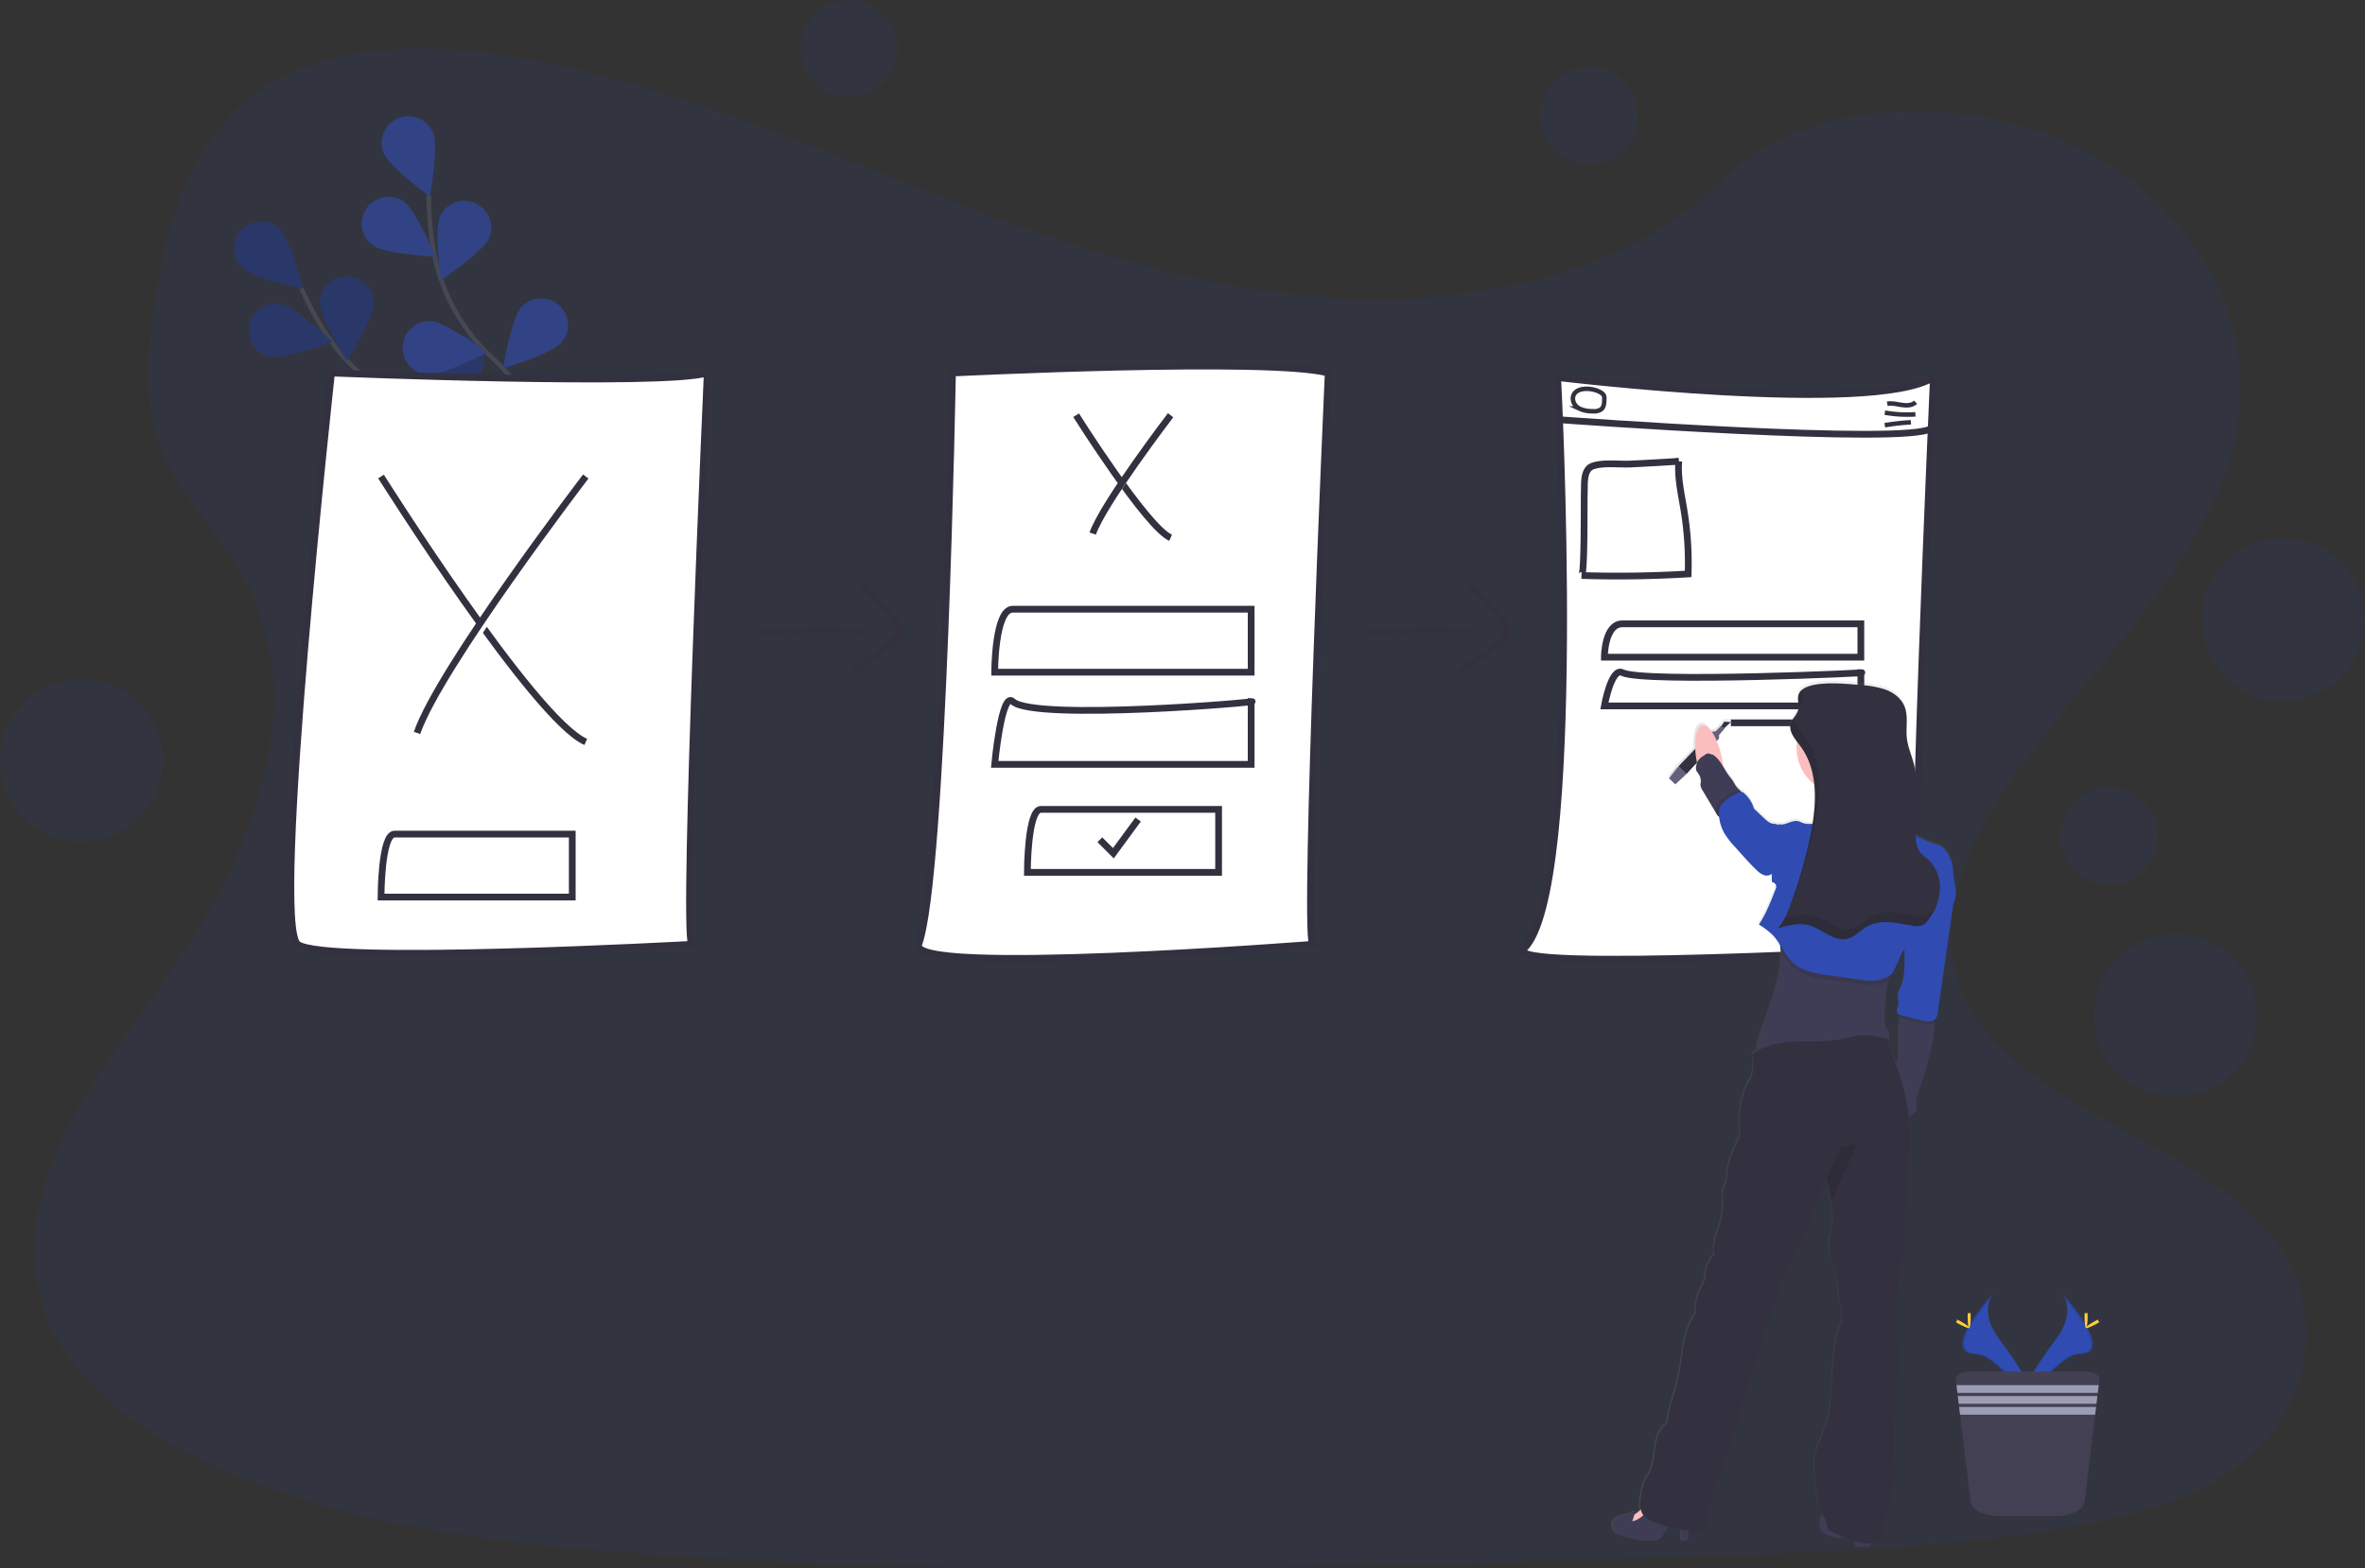 <svg height="697.24" viewBox="0 0 1051.2 697.24" width="1051.2" xmlns="http://www.w3.org/2000/svg" xmlns:xlink="http://www.w3.org/1999/xlink"><rect x="0" y="0" width="1051.2" height="697.24" fill="#333333" stroke="none"/><linearGradient id="a" gradientUnits="userSpaceOnUse" x1="790.73" x2="943.73" y1="596.5" y2="596.5"><stop offset="0" stop-color="#808080" stop-opacity=".25"/><stop offset=".54" stop-color="#808080" stop-opacity=".12"/><stop offset="1" stop-color="#808080" stop-opacity=".1"/></linearGradient><path d="m676.41 234.35c-64.72-2.25-126.36-23.14-185.22-46s-117.19-48.19-180.34-60.3c-40.63-7.79-87.09-8.89-119.83 12.89-31.5 21-41.68 57.15-47.16 90.73-4.11 25.26-6.53 51.84 4.75 75.49 7.83 16.42 21.74 30.22 31.36 45.95 33.46 54.72 9.81 122.2-26.46 175.63-17 25.07-36.74 49-49.87 75.66s-19.2 57.25-7.72 84.47c11.39 27 38.52 47.24 67.91 61.49 59.68 28.95 130 37.23 198.61 41.92 151.82 10.39 304.46 5.89 456.68 1.39 56.34-1.67 112.93-3.36 168.35-12.07 30.77-4.84 62.55-12.51 84.89-31.05 28.36-23.53 35.39-63.38 16.39-92.88-31.88-49.49-120-61.78-142.31-114.9-12.27-29.23.33-61.79 18.15-88.91 38.24-58.16 102.33-109.19 105.71-175.67 2.32-45.67-28.49-91.39-76.13-113-49.94-22.64-119.18-19.8-156 17.69-37.96 38.6-104.62 53.45-161.76 51.47z" fill="#304cb2" opacity=".1" transform="translate(-74.4 -101.38)"/><g opacity=".6" transform="translate(-74.4 -101.38)"><path d="m332.74 347.09s-27.49-48.69-68.88-62.72a84.75 84.75 0 0 1 -42.86-32.1 142.27 142.27 0 0 1 -12.66-22.77" fill="none" stroke="#535461" stroke-miterlimit="10" stroke-width="2"/><g fill="#304cb2"><path d="m182.26 220.5c4.71 4.58 26.68 9.31 26.68 9.31s-5.39-21.81-10.11-26.39a11.9 11.9 0 1 0 -16.57 17.08z"/><path d="m194.68 260c6.45 1.28 27.46-6.69 27.46-6.69s-16.38-15.38-22.83-16.66a11.9 11.9 0 1 0 -4.63 23.35z"/><path d="m239.93 302.69c6.21-2.15 20.33-19.63 20.33-19.63s-21.91-5-28.12-2.86a11.9 11.9 0 0 0 7.79 22.49z"/><path d="m281.44 327.31c6.49-1.07 23.36-15.92 23.36-15.92s-20.74-8.64-27.23-7.57a11.9 11.9 0 0 0 3.87 23.49z"/><path d="m240.46 236.24c0 6.58-11.89 25.64-11.89 25.64s-11.91-19-11.91-25.63a11.9 11.9 0 0 1 23.8 0z"/><path d="m288.65 265.64c-2 6.28-19 20.91-19 20.91s-5.66-21.75-3.7-28a11.9 11.9 0 0 1 22.72 7.11z"/><path d="m331.56 300.64c-.87 6.52-15.21 23.83-15.21 23.83s-9.26-20.48-8.38-27a11.9 11.9 0 0 1 23.59 3.17z"/></g><path d="m182.26 220.5c4.71 4.58 26.68 9.31 26.68 9.31s-5.39-21.81-10.11-26.39a11.9 11.9 0 1 0 -16.57 17.08z" opacity=".25"/><path d="m194.68 260c6.45 1.28 27.46-6.69 27.46-6.69s-16.38-15.38-22.83-16.66a11.9 11.9 0 1 0 -4.63 23.35z" opacity=".25"/><path d="m239.93 302.69c6.21-2.15 20.33-19.63 20.33-19.63s-21.91-5-28.12-2.86a11.9 11.9 0 0 0 7.79 22.49z" opacity=".25"/><path d="m281.44 327.31c6.49-1.07 23.36-15.92 23.36-15.92s-20.74-8.64-27.23-7.57a11.9 11.9 0 0 0 3.87 23.49z" opacity=".25"/><path d="m240.46 236.24c0 6.58-11.89 25.64-11.89 25.64s-11.91-19-11.91-25.63a11.9 11.9 0 0 1 23.8 0z" opacity=".25"/><path d="m288.65 265.64c-2 6.28-19 20.91-19 20.91s-5.66-21.75-3.7-28a11.9 11.9 0 0 1 22.72 7.11z" opacity=".25"/><path d="m331.56 300.64c-.87 6.52-15.21 23.83-15.21 23.83s-9.26-20.48-8.38-27a11.9 11.9 0 0 1 23.59 3.17z" opacity=".25"/><path d="m331.16 346.13s-5.4-55.66-37.56-85.26a84.76 84.76 0 0 1 -26.22-46.73 142.25 142.25 0 0 1 -2.38-25.95" fill="none" stroke="#535461" stroke-miterlimit="10" stroke-width="2"/><path d="m244.88 169.41c2.46 6.1 20.62 19.33 20.62 19.33s3.92-22.13 1.46-28.23a11.9 11.9 0 1 0 -22.08 8.9z" fill="#304cb2"/><path d="m240.25 210.54c5.37 3.78 27.81 5 27.81 5s-8.74-20.7-14.12-24.48a11.9 11.9 0 1 0 -13.69 19.47z" fill="#304cb2"/><path d="m264.3 267.93c6.55.55 26.55-9.72 26.55-9.72s-18-13.45-24.55-14a11.9 11.9 0 0 0 -2 23.72z" fill="#304cb2"/><path d="m292.28 307.25c6.37 1.65 27.81-5.09 27.81-5.09s-15.47-16.3-21.83-18a11.9 11.9 0 1 0 -6 23z" fill="#304cb2"/><path d="m291.72 207.39c-2.66 6-21.26 18.62-21.26 18.62s-3.17-22.24-.51-28.25a11.9 11.9 0 1 1 21.77 9.63z" fill="#304cb2"/><path d="m323.86 253.8c-4.34 4.93-25.86 11.4-25.86 11.4s3.63-22.17 8-27.11a11.9 11.9 0 0 1 17.89 15.71z" fill="#304cb2"/><path d="m348.9 303.18c-3.44 5.6-23.55 15.62-23.55 15.62s-.17-22.47 3.27-28.08a11.9 11.9 0 1 1 20.28 12.46z" fill="#304cb2"/></g><g stroke="#33313f" stroke-miterlimit="10"><path d="m221.76 267.24s147 6 167 0c0 0-11 246-7 254 0 0-163 9-175 0s15-254 15-254z" fill="#fff" stroke-width="3" transform="translate(-74.4 -101.38)"/><path d="m243.76 313.24s68 108 91 118" fill="#fff" stroke-width="3" transform="translate(-74.4 -101.38)"/><path d="m334.76 313.24s-65 85-75 114" fill="#fff" stroke-width="3" transform="translate(-74.4 -101.38)"/><path d="m328.76 472.24h-79c-6 0-6 28-6 28h85z" fill="#fff" stroke-width="3" transform="translate(-74.4 -101.38)"/><path d="m497.76 267.24s141-7 167 0c0 0-11 246-7 254 0 0-180.16 14.09-175 0 11-30 15-254 15-254z" fill="#fff" stroke-width="3" transform="translate(-74.4 -101.38)"/><path d="m552.71 286s31.38 49.85 42 54.46" fill="#fff" stroke-width="3" transform="translate(-74.4 -101.38)"/><path d="m594.71 286s-30 39.23-34.62 52.62" fill="#fff" stroke-width="3" transform="translate(-74.4 -101.38)"/><path d="m630.52 372.24h-106c-8 0-8 28-8 28h114z" fill="#fff" stroke-width="3" transform="translate(-74.4 -101.38)"/><path d="m616.05 461.24h-79c-6 0-6 28-6 28h85z" fill="#fff" stroke-width="3" transform="translate(-74.4 -101.38)"/><path d="m630.52 413.24c8.05 0-96.62 9-106 0-4.94-4.73-8 28-8 28h114z" fill="#fff" stroke-width="3" transform="translate(-74.4 -101.38)"/><path d="m488.87 373.36 6 6 11-15" fill="#fff" stroke-width="3"/><path d="m766.76 269.24s140 17 167 0c0 0-11 246-7 254 0 0-185.8 10.41-175 0 27-26 15-254 15-254z" fill="#fff" stroke-width="3" transform="translate(-74.4 -101.38)"/><path d="m786.21 312.74s20.17 32 27 35" fill="#fff" stroke-width="3" transform="translate(-74.4 -101.38)"/><path d="m813.21 312.74s-19.28 25.26-22.21 33.82" fill="#fff" stroke-width="3" transform="translate(-74.4 -101.38)"/><path d="m901.52 378.74h-106c-8 0-8 14.82-8 14.82h114z" fill="#fff" stroke-width="3" transform="translate(-74.4 -101.38)"/><path d="m843.73 422.74h55.21c8 0 8 14.82 8 14.82h.24" fill="#fff" stroke-width="3" transform="translate(-74.4 -101.38)"/><path d="m901.52 400.43c8.05 0-96.62 4.76-106 0-4.94-2.5-8 14.81-8 14.81h114z" fill="#fff" stroke-width="3" transform="translate(-74.4 -101.38)"/><path d="m767.6 288s155.2 11.47 165.18 3.85" fill="#fff" stroke-width="3" transform="translate(-74.4 -101.38)"/><path d="m913.25 280.91c2.12-.45 4.3.19 6.45.52s4.59.29 6.15-1.21" fill="#fff" stroke-width="2" transform="translate(-74.4 -101.38)"/><path d="m912.18 284.85a57.24 57.24 0 0 0 13.58.75" fill="#fff" stroke-width="2" transform="translate(-74.4 -101.38)"/><path d="m912.16 290.44a103.08 103.08 0 0 1 11.61-1.3" fill="#fff" stroke-width="2" transform="translate(-74.4 -101.38)"/><path d="m776.33 283a13.19 13.19 0 0 0 6 1.21 5.59 5.59 0 0 0 3.74-.81c1.31-1.06 1.42-3 1.42-4.69a3.52 3.52 0 0 0 -.22-1.51 3 3 0 0 0 -1.07-1.12c-2.47-1.72-7.06-2.42-9.95-1.25-3.96 1.6-3.32 6.32.08 8.17z" fill="#fff" stroke-width="2" transform="translate(-74.4 -101.38)"/><path d="m820.58 306.48c-.58 7.4 1.19 14.75 2.38 22.08a144.3 144.3 0 0 1 1.78 28q-23.67 1.44-47.4.69c1.47.05 1.1-33.44 1.24-36.52.18-3.94-.66-10.72 3.91-12.2 4.8-1.57 11.56-.6 16.6-.84q10.74-.5 21.49-1.21z" fill="#fff" stroke-width="3" transform="translate(-74.4 -101.38)"/><path d="m411.76 382.24s39-2 46 0" fill="none" stroke-width="3" transform="translate(-74.4 -101.38)"/><path d="m457.76 361.24s17 17 17 21-22 18-22 18" fill="none" stroke-width="3" transform="translate(-74.4 -101.38)"/><path d="m681.76 382.24s39-2 46 0" fill="none" stroke-width="3" transform="translate(-74.4 -101.38)"/><path d="m727.76 361.24s17 17 17 21-22 18-22 18" fill="none" stroke-width="3" transform="translate(-74.4 -101.38)"/></g><circle cx="377.32" cy="21.63" fill="#304cb2" opacity=".1" r="21.63"/><circle cx="706.43" cy="51.49" fill="#304cb2" opacity=".1" r="21.63"/><circle cx="937.58" cy="371.93" fill="#304cb2" opacity=".1" r="21.63"/><circle cx="1014.95" cy="275.5" fill="#304cb2" opacity=".1" r="36.25"/><circle cx="966.96" cy="451.42" fill="#304cb2" opacity=".1" r="36.25"/><circle cx="36.25" cy="338.07" fill="#304cb2" opacity=".1" r="36.25"/><path d="m942.49 488.14a18.09 18.09 0 0 0 -.45-3.59c-.91-3.37-2.93-7.46-6.28-8.48a52.83 52.83 0 0 1 -9.93-4.2c-.61-10.72 1.86-21.69-.83-32.08-1-3.8-2.64-7.44-3.09-11.34-.55-4.83.78-10-1.15-14.46-1.52-3.51-4.86-6-8.46-7.3s-7.46-1.64-11.27-2c-4.8-.4-20.34-2.24-25.75 2.06a5.35 5.35 0 0 0 -1 1 3.51 3.51 0 0 0 -.33.52.35.35 0 0 1 0 .08 6.32 6.32 0 0 0 -.27.65 3.76 3.76 0 0 0 -.16.74 1.9 1.9 0 0 0 0 .25 4.58 4.58 0 0 0 0 .53v.26.55s0 .15 0 .22c.07.89.21 1.8.21 2.69a5.85 5.85 0 0 1 -.12 1.32 9.28 9.28 0 0 1 -1.66 3.23l-.18.26-.33.48-.26.41-.22.36c-.1.17-.18.34-.27.52l-.15.28a6.11 6.11 0 0 0 -.3.85 5.54 5.54 0 0 0 0 2.65 10.15 10.15 0 0 0 1.36 3.16c.25.41.53.81.81 1.21s.46.63.7.94a20 20 0 0 0 -.22 2.81 20.65 20.65 0 0 0 7.91 16.25 62 62 0 0 1 -.13 12.69c-.1.89-.2 1.77-.32 2.65s-.22 1.47-.33 2.2a10.2 10.2 0 0 1 -4.38-.34 20.41 20.41 0 0 0 -2-.77c-2.92-.72-5.89 2.18-8.76 1.3 0 .13-.09.26-.13.4a4 4 0 0 0 -2-.59c-1.7-.08-3.1-1.32-4.34-2.49l-3.8-3.59a3.85 3.85 0 0 1 -.66-.74 4.93 4.93 0 0 1 -.46-1.23 14.21 14.21 0 0 0 -3.69-5.29 2.5 2.5 0 0 0 -1.1-.79 1.35 1.35 0 0 0 -.49 0c-.11-.14-.21-.28-.33-.41-.27-.29-.55-.57-.84-.83-1.81-1.68-2-3.12-3.58-5a47.17 47.17 0 0 1 -3.73-5.65c-.14-1-.32-2.12-.54-3.22a41.08 41.08 0 0 0 -2.18-7.29l1.37-1.5v-1.49l2.44-2.85-.17-.15 3-2.82-3-.11-1.4 1.94-.11-.1-2.5 2.5-1.75.2-.23.24c-1.45-2.16-3-3.34-4.38-3.06-2.33.48-3.49 5-3.12 10.91l-6.93 7.25-.78.82-3.58 4.59 2.81 2.7 4.31-4 .69-.75 4.29-4.65c0 .15.07.3.1.45a12.08 12.08 0 0 0 -.22 2.16c0 .85.79 1.46 1.19 2.22a6.08 6.08 0 0 1 1 3.41c0 .42-.18.83-.19 1.26a4.77 4.77 0 0 0 .93 2.59q2.51 4.2 5 8.4c.34.59.7 1.18 1 1.76a.41.41 0 0 1 0 .09 4.25 4.25 0 0 0 1.34 1.53 18.38 18.38 0 0 0 1.65 6.08c.18.37.37.74.57 1.1a35.24 35.24 0 0 0 4.71 6.12l2.39 2.67c2.34 2.63 4.69 5.25 7.24 7.68a9.67 9.67 0 0 0 3.25 2.26 3.63 3.63 0 0 0 3.63-.52v3.71a2.65 2.65 0 0 1 1.75 1.14 2.55 2.55 0 0 1 -.17 2.16c-2.09 5.39-4.21 10.82-7.4 15.66a33 33 0 0 1 6.2 4.72 27.41 27.41 0 0 1 3.24 4.38c.08.73.15 1.47.2 2.2.74 11.92-3.87 23.75-8 35.11-1.18 3.21-2.49 6.59-2.38 9.93a20.63 20.63 0 0 0 -2.25 1.62c.82 2.13.5 4 .42 6.33a11.25 11.25 0 0 1 -.84 4c-.39.89-1 1.72-1.43 2.57-2.59 4.57-3.17 10-3.69 15.21-.31 3.16.92 7-.52 9.82-2.46 4.85-4.65 10-5.05 15.38a16.06 16.06 0 0 1 -.45 3.6c-.31 1-.87 1.85-1.15 2.83a12.06 12.06 0 0 0 -.19 4 38.23 38.23 0 0 1 -2.11 14.11c-1.25 3.58-2.62 7.4-1.64 11.07a15.53 15.53 0 0 0 -4.23 9.28 14.66 14.66 0 0 1 -.33 2.65 13.2 13.2 0 0 1 -1.19 2.56 22.4 22.4 0 0 0 -2.73 12c-3 4.06-4.49 9.09-5.38 14.08s-1.29 10.07-2.43 15c-1.51 6.53-4.26 13.12-4.81 19.79-3.24 2.08-4.63 6.09-5.26 9.88s-.72 7.76-2.3 11.27c-.82 1.82-2 3.45-2.78 5.3a23.86 23.86 0 0 0 -1.21 4.57c-.48 2.45-.9 5.16-.3 7.5a11.29 11.29 0 0 1 -2.93 2.24c.15-.62.29-1.25.39-1.88-2.58 2.35-7.25 1.53-9.32 4.34a4.24 4.24 0 0 0 1 5.79 8.16 8.16 0 0 0 2.08.89c4.95 1.59 10.14 3.21 15.27 2.36a4.63 4.63 0 0 0 1.73-.56 5.37 5.37 0 0 0 1.61-1.86l2.31-3.66a47.55 47.55 0 0 0 5.61 1.32q.28 2.39.39 4.8c1 .2 2.34.25 2.81-.67a2.45 2.45 0 0 0 .18-1.11c0-.72.09-1.66.16-2.62h.2a19 19 0 0 0 8.85-1.8c-1.08-8.85 2.45-17.51 5.52-25.89 3.23-8.82 6-17.81 8.78-26.79 2-6.31 4.22-12.44 6.17-18.76q3.72-12 7.43-24c1.09-3.52 2.17-7 3.42-10.5a164.43 164.43 0 0 1 9.26-20.64c1-1.88 2-3.75 2.83-5.72 1-2.39 1.71-4.89 2.5-7.35a115 115 0 0 1 6.29-14.79l.18-.37c.81 3.31 1.63 6.68 2.16 10a37.72 37.72 0 0 1 .17 12.36c-.48 2.79-1.39 5.55-1.27 8.37.15 3.92 2.23 7.46 3.26 11.24a43.48 43.48 0 0 1 1.13 8.6c.27 4.49 2.72 9.54 1 13.71-5.34 13.21-2.75 28.13-5.81 42-1.56 7.12-6.37 13.82-6 21.1q.4 7.75 1.36 15.46a14.42 14.42 0 0 0 1.09 4.56 20.52 20.52 0 0 0 1.37 2.23c-.43.18-.81.63-1.12 1.58a6 6 0 0 0 2.22 7 9.66 9.66 0 0 0 2.88 1 15.67 15.67 0 0 0 4.18.58 8.24 8.24 0 0 0 1.31-.17 46.24 46.24 0 0 0 4.74 1.7q0 .62.12 1.23a1.47 1.47 0 0 0 .53 1.13 1.44 1.44 0 0 0 .8.15h5.43c0-.45 0-.91 0-1.36a4.43 4.43 0 0 0 3.45-1.13 5.1 5.1 0 0 0 1-2.07q2.22-7.54 4.42-15.07a45.7 45.7 0 0 0 1.55-6.49 44.34 44.34 0 0 0 .59-10.72c-1.92-18.43 2.32-36.92.94-55.4a132.16 132.16 0 0 1 1.7-33.23c.45-2.48 1-5 1.2-7.47.43-4.66-.1-9.37.22-14 .12-1.62.34-3.23.54-4.84a232.42 232.42 0 0 0 2.34-30.16 92.15 92.15 0 0 0 -.61-10 5.89 5.89 0 0 0 2.72-1.6c.9-1.17.67-2.79.66-4.27 0-3.54 1.49-6.89 2.68-10.23a123.37 123.37 0 0 0 3.79-14 49.23 49.23 0 0 0 1.68-11.75c0-.4 0-.8-.06-1.21a3 3 0 0 0 .91-1 5.62 5.62 0 0 0 .48-1.85c.37-2.56.73-5.11 1.1-7.67q.39-2.75.79-5.5 1.59-11.08 3.17-22.18c.28-1.93.55-3.85.83-5.78l.82-5.73c.1-.68.19-1.36.27-2.05 2.48-3.95.14-9.4-.11-14.04zm-26.49 83.08c-1.19-2.79-2.29-5.66-2-8.69h-.1a4.53 4.53 0 0 0 -.14-2.82c-.31-.74-.84-1.36-1.17-2.08a7.63 7.63 0 0 1 -.54-2.81 76.77 76.77 0 0 1 1.42-18.13c.13-.71.27-1.41.41-2.12a5.36 5.36 0 0 0 1.13-.88 8.19 8.19 0 0 0 1.29-2q1.69-3.4 3.12-6.93c.31-.77.76-1.64 1.53-1.83-.16 5.85.44 11.82-2 17.1a10.64 10.64 0 0 0 -1 2.7c-.22 1.48.4 3 .18 4.48-.11.76-.44 1.48-.58 2.23a2.2 2.2 0 0 0 .59 2.12 1.55 1.55 0 0 0 .42.23c-.06.4-.11.81-.14 1.2-.09.82-.12 1.59-.17 2.07a64.42 64.42 0 0 0 -.28 7.35c0 2.65.11 5.31.06 8a5.3 5.3 0 0 1 -.38 2.27 3.89 3.89 0 0 1 -.76 1c-.28-.89-.6-1.68-.89-2.46z" fill="url(#a)" transform="translate(-74.4 -101.38)"/><path d="m766.01 324.14 3.36-3.13-3-.11-1.57 2.4z" fill="#33313f"/><path d="m741.84 346.06 3.56-4.57.79-.82 10.9-11.41 3.71-3.89 1.74-.2 2.5-2.49 1.47 1.29-2.43 2.84.05 1.49-3.8 4.12-10.7 11.61-.69.74-4.3 3.98z" fill="#65617d"/><path d="m746.19 340.67 10.9-11.41 3.24 3.16-10.7 11.61z" fill="#33313f"/><ellipse cx="833.81" cy="439.58" fill="#fbbebe" rx="5.64" ry="15.97" transform="matrix(.98 -.201 .201 .98 -145.66 74.91)"/><path d="m883.62 776.62a6 6 0 0 0 2.21 6.94 9.83 9.83 0 0 0 2.88 1 15.53 15.53 0 0 0 4.16.58c1.74-.09 3.4-.76 5.12-1a.84.84 0 0 1 .59.09.87.87 0 0 1 .23.69 26.43 26.43 0 0 0 .22 2.95 1.13 1.13 0 0 0 1.32 1.27h5.41a52 52 0 0 0 -1.57-14.14 3.07 3.07 0 0 0 -.4-1 3.19 3.19 0 0 0 -1.72-1 9.72 9.72 0 0 0 -4.2-.73c-1.74.22-3.21 1.36-4.7 2.3s-3.52 1.77-5.33 1.28-3.3-2.01-4.22.77z" fill="#3f3d56" transform="translate(-74.4 -101.38)"/><path d="m804 772.23a14.92 14.92 0 0 1 -5.46 3.71l-.93.45a.5.5 0 0 0 -.3.25.54.54 0 0 0 .09.45 6.49 6.49 0 0 0 7.34 2.67 3.93 3.93 0 0 0 1.62-.84 5.36 5.36 0 0 0 1.24-3.23 6.75 6.75 0 0 0 -.15-3.68c-1.36-3.14-1.87-1.72-3.45.22z" fill="#fbbebe" transform="translate(-74.4 -101.38)"/><path d="m824.82 784.55a2.32 2.32 0 0 1 -.18 1.11c-.46.92-1.78.86-2.8.67a67.25 67.25 0 0 0 -1.22-10.11c-1.94-.09-3.35 1.76-4.38 3.4l-2.68 4.26a5.44 5.44 0 0 1 -1.61 1.85 4.65 4.65 0 0 1 -1.72.56c-5.12.84-10.29-.77-15.23-2.36a8.27 8.27 0 0 1 -2.07-.88 4.22 4.22 0 0 1 -1-5.78c2.06-2.8 6.72-2 9.29-4.32a22.67 22.67 0 0 1 -1.32 4.77c3.46-.52 5.77-3.68 8.56-5.79a5.09 5.09 0 0 1 2.44-1.17 5.4 5.4 0 0 1 2 .22 23.39 23.39 0 0 1 8.8 4.33c1.05.83 2.69 2 3.15 3.28.49 1.53-.04 4.33-.03 5.96z" fill="#3f3d56" transform="translate(-74.4 -101.38)"/><circle cx="819.21" cy="332.56" fill="#fbbebe" r="20.66"/><path d="m934.31 555.93a48.83 48.83 0 0 1 -1.68 11.71 120.22 120.22 0 0 1 -3.77 14c-1.19 3.33-2.69 6.67-2.68 10.2 0 1.47.24 3.09-.65 4.26a6.34 6.34 0 0 1 -2.93 1.67 3.64 3.64 0 0 0 -2.45 2.18 15.3 15.3 0 0 1 -2.09-4.57q-2.68-8.24-5-16.57a2.15 2.15 0 0 1 .13-2 2.38 2.38 0 0 1 .88-.49 9 9 0 0 0 2.76-1.79 4.08 4.08 0 0 0 .93-1.18 5.3 5.3 0 0 0 .38-2.27c0-2.64 0-5.29-.06-7.93a66.34 66.34 0 0 1 .27-7.33c0-.49.09-1.25.17-2.07.15-1.58.45-3.39 1.31-4 1.26-.86 5.06.29 6.51.48 2.48.35 4.95.75 7.41 1.22a20.34 20.34 0 0 1 .56 4.48z" fill="#3f3d56" transform="translate(-74.4 -101.38)"/><path d="m850.88 457.08c-.8 1.6-2.72 2.36-4.2 3.38l-5.07 3.48a3.42 3.42 0 0 1 -2.5.86 3.3 3.3 0 0 1 -1.87-1.75l-.06-.09-1-1.75-5-8.38a4.86 4.86 0 0 1 -.93-2.59c0-.42.15-.83.2-1.25a6.19 6.19 0 0 0 -1-3.4c-.4-.76-1.21-1.37-1.18-2.21a7.88 7.88 0 0 1 .56-3.24 6.6 6.6 0 0 1 2.18-2.34c.47-.34 1-.66 1.45-1a2.89 2.89 0 0 1 .88-.39c.82-.17 1.64.51 2.48.54 3.62 2.42 5 7 7.85 10.31 1.6 1.87 1.76 3.31 3.57 5a9.29 9.29 0 0 1 .83.83 5.34 5.34 0 0 1 .91 1.3c.32.85 2.32 1.87 1.9 2.69z" fill="#3f3d56" transform="translate(-74.4 -101.38)"/><path d="m886.34 454.66c1.49 3.15 2.65 6.61 2.22 10.07a6.32 6.32 0 0 1 -.86 2.65c-1.44 2.21-4.46 2.6-7.1 2.74a4.19 4.19 0 0 0 -3.07 1 2.78 2.78 0 0 0 .19 3.42 7.48 7.48 0 0 0 3.06 2c4.16 1.84 8.64 3.35 13.17 2.92 2.1-.2 4.14-.8 6.23-1.11a62.67 62.67 0 0 1 6.82-.35c2.72-.1 5.43-.37 8.14-.64l7.17-.71a1.58 1.58 0 0 0 1.07-.39c.54-.62-.15-1.53-.8-2-3.82-2.83-8.67-4.76-10.83-9-1-2-1.32-4.37-2.06-6.54s-1.92-4.1-2.37-6.31a41.58 41.58 0 0 1 -.33-5.81 7.74 7.74 0 0 0 -2-5.32c-1.42-1.33-3.49-1.67-5.44-1.76-4.78-.2-9.86.94-13.26 4.31-.91.91-1.68 1.95-2.63 2.82s-2.21 1.06-1.59 2.14 1.83 1.74 2.49 2.7a22.38 22.38 0 0 1 1.78 3.17z" fill="#fbbebe" transform="translate(-74.4 -101.38)"/><path d="m927.08 483.7a114.62 114.62 0 0 1 -6.08 22.53 83.28 83.28 0 0 0 -3.6 10.11c-.78 3.1-.62 6.42-1.34 9.53-.88 3.86-1.76 7.75-2.47 11.65a76.31 76.31 0 0 0 -1.42 18.08 7.62 7.62 0 0 0 .54 2.8c.33.72.87 1.34 1.17 2.07a4.93 4.93 0 0 1 -.27 4 11.71 11.71 0 0 1 -2.06 3.13c-9.33 2.78-19.29 1.86-29 2.45-9 .55-18 2.39-26.82.85-1-4 .66-8.18 2.1-12.08 4.14-11.33 8.74-23.13 8-35a36.12 36.12 0 0 0 -.48-4.12c-1.44-8.41.13-17.12 2.66-25.28 1.58-5.07 1.51-10.49 1.14-15.78a28.71 28.71 0 0 1 -.07-5.16 9.22 9.22 0 0 1 1.88-4.83l.15-.21c.11-.17.44-.07.74 0a.65.65 0 0 0 .5 0 .23.23 0 0 1 .11-.07.28.28 0 0 1 .29 0c.23.15.35.62.85.71a20 20 0 0 0 2.23.22 11.93 11.93 0 0 1 2.66.38h.12a7.91 7.91 0 0 0 3.88-.33 10.38 10.38 0 0 0 2.38-.92 16.58 16.58 0 0 1 1.88-.63c.92-.56.72-3.14.91-4.19a11.51 11.51 0 0 1 .74-3.1 5.26 5.26 0 0 1 4.28-2.49 21.77 21.77 0 0 1 5.14.46c3.72.53 7.54.43 11.21 1.29 1.84.43 3.84 1.09 5.54.25.45.1.52.51.52 1a5.47 5.47 0 0 1 -.28 1.37c-.63 2.76 1.54 5.29 3.53 7.3a11.54 11.54 0 0 0 3 2.35c1 .46 2 .65 3 1.15a5.3 5.3 0 0 1 2 1.83 7.42 7.42 0 0 1 1.14 2.91 17.33 17.33 0 0 1 -.4 5.77z" fill="#3f3d56" transform="translate(-74.4 -101.38)"/><path d="m927.08 483.7a114.62 114.62 0 0 1 -6.08 22.53 83.28 83.28 0 0 0 -3.6 10.11c-.78 3.1-.62 6.42-1.34 9.53-.88 3.86-1.76 7.75-2.47 11.65-.21.12-.42.22-.64.32a15.5 15.5 0 0 1 -3.92 1.27 24.39 24.39 0 0 1 -7.33-.24l-14.3-1.87c-5.7-.76-11.77-1.69-16-5.55-2.34-2.12-3.89-4.92-5.57-7.63a36.12 36.12 0 0 0 -.48-4.12c-1.44-8.41.13-17.12 2.66-25.28 1.58-5.07 1.51-10.49 1.14-15.78a28.71 28.71 0 0 1 -.07-5.16 9.22 9.22 0 0 1 1.88-4.83 7.61 7.61 0 0 1 .89-.21 4.22 4.22 0 0 1 .61-.07h.29a4.36 4.36 0 0 1 1 .12c.67.17 1.29.53 1.95.77h.12a7.94 7.94 0 0 0 2.66.38c1.32 0 2.68-.22 4-.3a7.36 7.36 0 0 1 4.74.84 27.43 27.43 0 0 1 2.64 2.42 11.87 11.87 0 0 0 3.34 1.81 35.32 35.32 0 0 0 26.61-.57 5.32 5.32 0 0 1 2.67-.67 5.13 5.13 0 0 1 1.93.81c.59.35 1.19.69 1.79 1a7.42 7.42 0 0 1 1.14 2.91 17.33 17.33 0 0 1 -.26 5.81z" opacity=".1" transform="translate(-74.4 -101.38)"/><path d="m935.78 477.08a52.55 52.55 0 0 1 -11.39-5 5.06 5.06 0 0 0 -1.93-.82 5.23 5.23 0 0 0 -2.67.68 35.37 35.37 0 0 1 -26.61.56 11.63 11.63 0 0 1 -3.34-1.81 28.56 28.56 0 0 0 -2.63-2.42c-3.29-2.13-7.84.38-11.53-1a20.24 20.24 0 0 0 -1.95-.77c-2.91-.72-5.87 2.17-8.74 1.3a47.43 47.43 0 0 0 -2.34 8.92 97.08 97.08 0 0 0 -.65 10.52c-.06 2.1-.11 4.21 0 6.32a2.65 2.65 0 0 1 1.75 1.14 2.54 2.54 0 0 1 -.17 2.14c-2.09 5.38-4.2 10.8-7.38 15.62a32.82 32.82 0 0 1 6.18 4.72c3.51 3.7 5.22 8.88 9 12.3 4.26 3.86 10.34 4.79 16 5.56l14.28 1.96a24.39 24.39 0 0 0 7.33.24 15.5 15.5 0 0 0 3.92-1.27 7 7 0 0 0 2.18-1.44 8.23 8.23 0 0 0 1.29-2c1.12-2.26 2.16-4.57 3.1-6.91.34-.83.84-1.81 1.74-1.87 5.29-4.78 10.3-9.68 15.59-14.46a34.53 34.53 0 0 0 5.69-6c2.64-3.89.24-9.41 0-14.1a17.27 17.27 0 0 0 -.44-3.58c-.93-3.43-2.95-7.51-6.28-8.53z" fill="#304cb2" transform="translate(-74.4 -101.38)"/><path d="m850.88 457.08c-.8 1.6-2.72 2.36-4.2 3.38l-5.07 3.48a3.42 3.42 0 0 1 -2.5.86 3.3 3.3 0 0 1 -1.87-1.75c0-.24 0-.48 0-.72a6.65 6.65 0 0 1 .32-2.39 7.54 7.54 0 0 1 2.24-2.88 18.15 18.15 0 0 1 6.57-4 2.2 2.2 0 0 1 1.21-.12 1.52 1.52 0 0 1 .43.19 5.34 5.34 0 0 1 .91 1.3c.38.81 2.38 1.83 1.96 2.65z" opacity=".1" transform="translate(-74.4 -101.38)"/><path d="m862.82 467.65c-1.7-.08-3.09-1.32-4.32-2.49l-3.8-3.58a3.6 3.6 0 0 1 -.66-.74 5.26 5.26 0 0 1 -.45-1.22 14.34 14.34 0 0 0 -3.68-5.28 2.59 2.59 0 0 0 -1.1-.79 2.19 2.19 0 0 0 -1.21.13 18.15 18.15 0 0 0 -6.57 4 7.39 7.39 0 0 0 -2.24 2.88 6.65 6.65 0 0 0 -.32 2.39 18.36 18.36 0 0 0 1.75 7.68c.18.37.36.74.56 1.1a35.93 35.93 0 0 0 4.7 6.1l2.38 2.67c2.34 2.61 4.68 5.23 7.23 7.65a9.5 9.5 0 0 0 3.23 2.26 3.61 3.61 0 0 0 3.72-.61 5.23 5.23 0 0 0 1.06-1.9c1.55-4 3-8.15 3.09-12.46a44.61 44.61 0 0 0 -.21-5.17c-.17-1.83-1.45-2.54-3.16-2.62z" fill="#304cb2" transform="translate(-74.4 -101.38)"/><path d="m923.42 607.65a231.06 231.06 0 0 1 -2.13 30.07c-.2 1.6-.42 3.21-.53 4.83-.33 4.66.2 9.36-.23 14-.24 2.5-.75 5-1.2 7.45a131.91 131.91 0 0 0 -1.69 33.14c1.37 18.43-2.85 36.87-.94 55.25a44.59 44.59 0 0 1 -.58 10.69 46.49 46.49 0 0 1 -1.55 6.47q-2.21 7.52-4.4 15a5.25 5.25 0 0 1 -1 2.07 4.71 4.71 0 0 1 -3.75 1.12c-5.77-.19-11.19-2.67-16.43-5.11a5.38 5.38 0 0 1 -1.65-1c-1.09-1.13-1-2.92-1.48-4.4s-1.79-2.89-2.53-4.43a14.93 14.93 0 0 1 -1.09-4.54q-1-7.69-1.36-15.42c-.37-7.26 4.42-13.94 6-21 3.05-13.88.47-28.76 5.8-41.94 1.67-4.15-.76-9.19-1-13.67a42.55 42.55 0 0 0 -1.12-8.58c-1-3.77-3.1-7.3-3.25-11.2-.12-2.82.79-5.57 1.27-8.36a38 38 0 0 0 -.17-12.32c-.53-3.36-1.35-6.72-2.16-10l-.18.37a113 113 0 0 0 -6.27 14.75c-.79 2.45-1.5 4.94-2.5 7.33-.82 2-1.82 3.82-2.81 5.7a162.73 162.73 0 0 0 -9.24 20.58c-1.24 3.46-2.32 7-3.41 10.47q-3.69 12-7.4 24c-1.95 6.31-4.2 12.41-6.15 18.71-2.77 9-5.54 17.92-8.76 26.71-3.06 8.36-6.58 17-5.51 25.83a19 19 0 0 1 -8.82 1.79 51.78 51.78 0 0 1 -15-3.65 11.5 11.5 0 0 1 -5.17-3.08c-2.23-2.71-1.67-6.68-1-10.12a23.57 23.57 0 0 1 1.21-4.56c.75-1.85 1.95-3.48 2.77-5.29 1.58-3.5 1.68-7.45 2.3-11.24s2-7.78 5.24-9.85c.54-6.65 3.29-13.23 4.8-19.73 1.14-4.93 1.52-10 2.41-15s2.36-10 5.38-14a22.3 22.3 0 0 1 2.71-12 12.85 12.85 0 0 0 1.19-2.55 14.44 14.44 0 0 0 .33-2.64 15.54 15.54 0 0 1 4.21-9.26c-1-3.66.4-7.46 1.64-11a37.87 37.87 0 0 0 2.1-14.07 12.32 12.32 0 0 1 .2-4c.28-1 .83-1.85 1.14-2.82a14.84 14.84 0 0 0 .45-3.59c.4-5.4 2.58-10.5 5-15.33 1.43-2.82.21-6.65.52-9.8.52-5.22 1.09-10.61 3.67-15.17a25.83 25.83 0 0 0 1.43-2.57 10.92 10.92 0 0 0 .83-4c.09-2.28.41-4.19-.41-6.31 5.35-4.46 12.66-5.7 19.61-5.95s14 .33 20.81-1.16c2-.44 4-1.07 6.11-1.37 4.8-.7 9.65.4 14.38 1.48-.33 3 .77 5.88 1.95 8.67a93.07 93.07 0 0 1 7.41 35.6z" fill="#33313f" transform="translate(-74.4 -101.38)"/><path d="m899.87 609.91-11.48 25.84c-.53-3.36-1.35-6.72-2.16-10l-.18.37.05-.54 6.26-13.78z" opacity=".1" transform="translate(-74.4 -101.38)"/><path d="m934.31 555.93a4.53 4.53 0 0 1 -2.28.85 11.4 11.4 0 0 1 -3.75-.51l-8.95-2.27a3.78 3.78 0 0 1 -.82-.28c.15-1.58.45-3.39 1.31-4 1.26-.86 5.06.29 6.51.48 2.48.35 4.95.75 7.41 1.22a20.34 20.34 0 0 1 .57 4.51z" opacity=".1" transform="translate(-74.4 -101.38)"/><path d="m941.91 496.43c.2.83.47 1.65.62 2.49a19.17 19.17 0 0 1 -.2 6.18l-.82 5.72-.82 5.76-3.17 22.13-.79 5.48-1.09 7.65a5.82 5.82 0 0 1 -.48 1.84 3.86 3.86 0 0 1 -3.14 1.85 11.38 11.38 0 0 1 -3.74-.51l-8.95-2.26a2.83 2.83 0 0 1 -1.09-.45 2.18 2.18 0 0 1 -.59-2.11c.13-.76.46-1.47.58-2.23.22-1.48-.41-3-.18-4.47a10.41 10.41 0 0 1 1-2.7c3-6.63 1.26-14.36 2.28-21.56a32.64 32.64 0 0 1 6.84-15.45 43.5 43.5 0 0 1 7.65-7.51c1.13-.87 2.91-2.67 4.31-3 1.87-.38 1.49 1.89 1.78 3.15z" fill="#304cb2" transform="translate(-74.4 -101.38)"/><path d="m873.81 410.29c-.66 2.09.37 4.4-.1 6.55-.52 2.36-2.73 4-3.36 6.37-1 3.61 2.06 6.9 4.29 9.9 8.3 11.13 7.21 26.55 4.37 40.15a206.21 206.21 0 0 1 -9.45 32c-1.24 3.22-2.63 6.51-5.08 8.93 4.6-1.32 9.48-2.65 14.1-1.37 5.84 1.62 10.88 7.29 16.79 6 3.57-.8 6.06-4 9.27-5.7 6-3.23 13.22-1.2 19.92-.17a7.65 7.65 0 0 0 4.35-.22 7.28 7.28 0 0 0 2.64-2.42 24.67 24.67 0 0 0 5.13-13.3 17 17 0 0 0 -4.91-13.13c-1.41-1.34-3.11-2.42-4.2-4a12.26 12.26 0 0 1 -1.65-6.06c-.8-11 1.88-22.22-.87-32.86-1-3.79-2.64-7.42-3.08-11.31-.55-4.82.77-10-1.15-14.42-1.52-3.5-4.85-6-8.43-7.27a42.21 42.21 0 0 0 -11.24-2c-5.48-.48-25.05-2.82-27.34 4.33z" fill="#33313f" transform="translate(-74.4 -101.38)"/><g opacity=".1" transform="translate(-74.4 -101.38)"><path d="m879 473.26a206.9 206.9 0 0 1 -9.4 31.87c.69-1.37 1.28-2.81 1.83-4.24a206.33 206.33 0 0 0 9.45-32c2.84-13.59 3.93-29-4.37-40.15-2-2.65-4.57-5.53-4.47-8.66a10.48 10.48 0 0 0 -1.7 3.15c-1 3.61 2.06 6.9 4.29 9.9 8.31 11.11 7.22 26.53 4.37 40.13z"/><path d="m873.83 415.82a10 10 0 0 0 1.76-3.37 17.14 17.14 0 0 0 -.12-4.46 4.82 4.82 0 0 0 -1.66 2.3c-.56 1.77.09 3.71.02 5.53z"/><path d="m933.43 505.9a7.34 7.34 0 0 1 -2.65 2.43 7.61 7.61 0 0 1 -4.34.22c-6.7-1-14-3.07-19.92.17-3.21 1.74-5.71 4.9-9.27 5.69-5.92 1.32-11-4.34-16.8-6-4.13-1.15-8.49-.2-12.67 1a17.49 17.49 0 0 1 -3.3 4.79c4.6-1.32 9.48-2.65 14.1-1.37 5.84 1.62 10.88 7.29 16.79 6 3.56-.8 6.06-4 9.27-5.7 6-3.23 13.22-1.2 19.92-.17a7.65 7.65 0 0 0 4.35-.22 7.28 7.28 0 0 0 2.64-2.42 27.49 27.49 0 0 0 4.14-7.92 29.4 29.4 0 0 1 -2.26 3.5z"/></g><path d="m991.29 676.92s5.93 7.76-2.73 19.47-15.82 21.61-12.93 28.89c0 0 13.08-21.75 23.72-22s3.65-13.28-8.06-26.36z" fill="#304cb2" transform="translate(-74.4 -101.38)"/><path d="m991.29 676.92a9.41 9.41 0 0 1 1.21 2.44c10.39 12.2 15.92 23.58 5.94 23.87-9.3.27-20.45 16.89-23.13 21.09.09.33.2.64.32 1 0 0 13.08-21.75 23.72-22s3.65-13.32-8.06-26.4z" opacity=".1" transform="translate(-74.4 -101.38)"/><path d="m1002.32 686.81c0 2.73-.31 4.94-.69 4.94s-.68-2.21-.68-4.94.38-1.45.76-1.45.61-1.28.61 1.45z" fill="#ffd037" transform="translate(-74.4 -101.38)"/><path d="m1006.1 690.07c-2.4 1.3-4.49 2.09-4.67 1.76s1.62-1.66 4-3 1.46-.35 1.64 0 1.43-.07-.97 1.24z" fill="#ffd037" transform="translate(-74.4 -101.38)"/><path d="m960 676.92s-5.93 7.76 2.74 19.47 15.81 21.59 12.92 28.89c0 0-13.08-21.75-23.72-22s-3.68-13.28 8.06-26.36z" fill="#304cb2" transform="translate(-74.4 -101.38)"/><path d="m960 676.92a9.41 9.41 0 0 0 -1.21 2.44c-10.39 12.2-15.92 23.58-5.94 23.87 9.3.27 20.46 16.89 23.13 21.09-.09.33-.2.64-.32 1 0 0-13.08-21.75-23.72-22s-3.68-13.32 8.06-26.4z" opacity=".1" transform="translate(-74.4 -101.38)"/><path d="m949 686.81c0 2.73.3 4.94.68 4.94s.68-2.21.68-4.94-.38-1.45-.76-1.45-.6-1.28-.6 1.45z" fill="#ffd037" transform="translate(-74.4 -101.38)"/><path d="m945.16 690.07c2.4 1.3 4.49 2.09 4.67 1.76s-1.62-1.66-4-3-1.45-.35-1.64 0-1.42-.07.97 1.24z" fill="#ffd037" transform="translate(-74.4 -101.38)"/><path d="m1007.54 714.83-.29 2.42-.42 3.42-.17 1.42-.42 3.43-.18 1.42-.41 3.42-4.75 38.9c-.42 3.47-6.1 6.18-12.94 6.18h-24.66c-6.84 0-12.51-2.71-12.93-6.18l-4.75-38.9-.42-3.42-.17-1.42-.43-3.43-.17-1.42-.41-3.42-.3-2.42c-.24-2 2.83-3.63 6.7-3.63h50.42c3.87 0 6.95 1.66 6.7 3.63z" fill="#444053" transform="translate(-74.4 -101.38)"/><path d="m932.85 615.87-.42 3.41h-62.4l-.41-3.41z" fill="#9d9cb5"/><path d="m932.26 620.71-.42 3.42h-61.21l-.42-3.42z" fill="#9d9cb5"/><path d="m931.66 625.56-.41 3.42h-60.03l-.42-3.42z" fill="#9d9cb5"/></svg>
